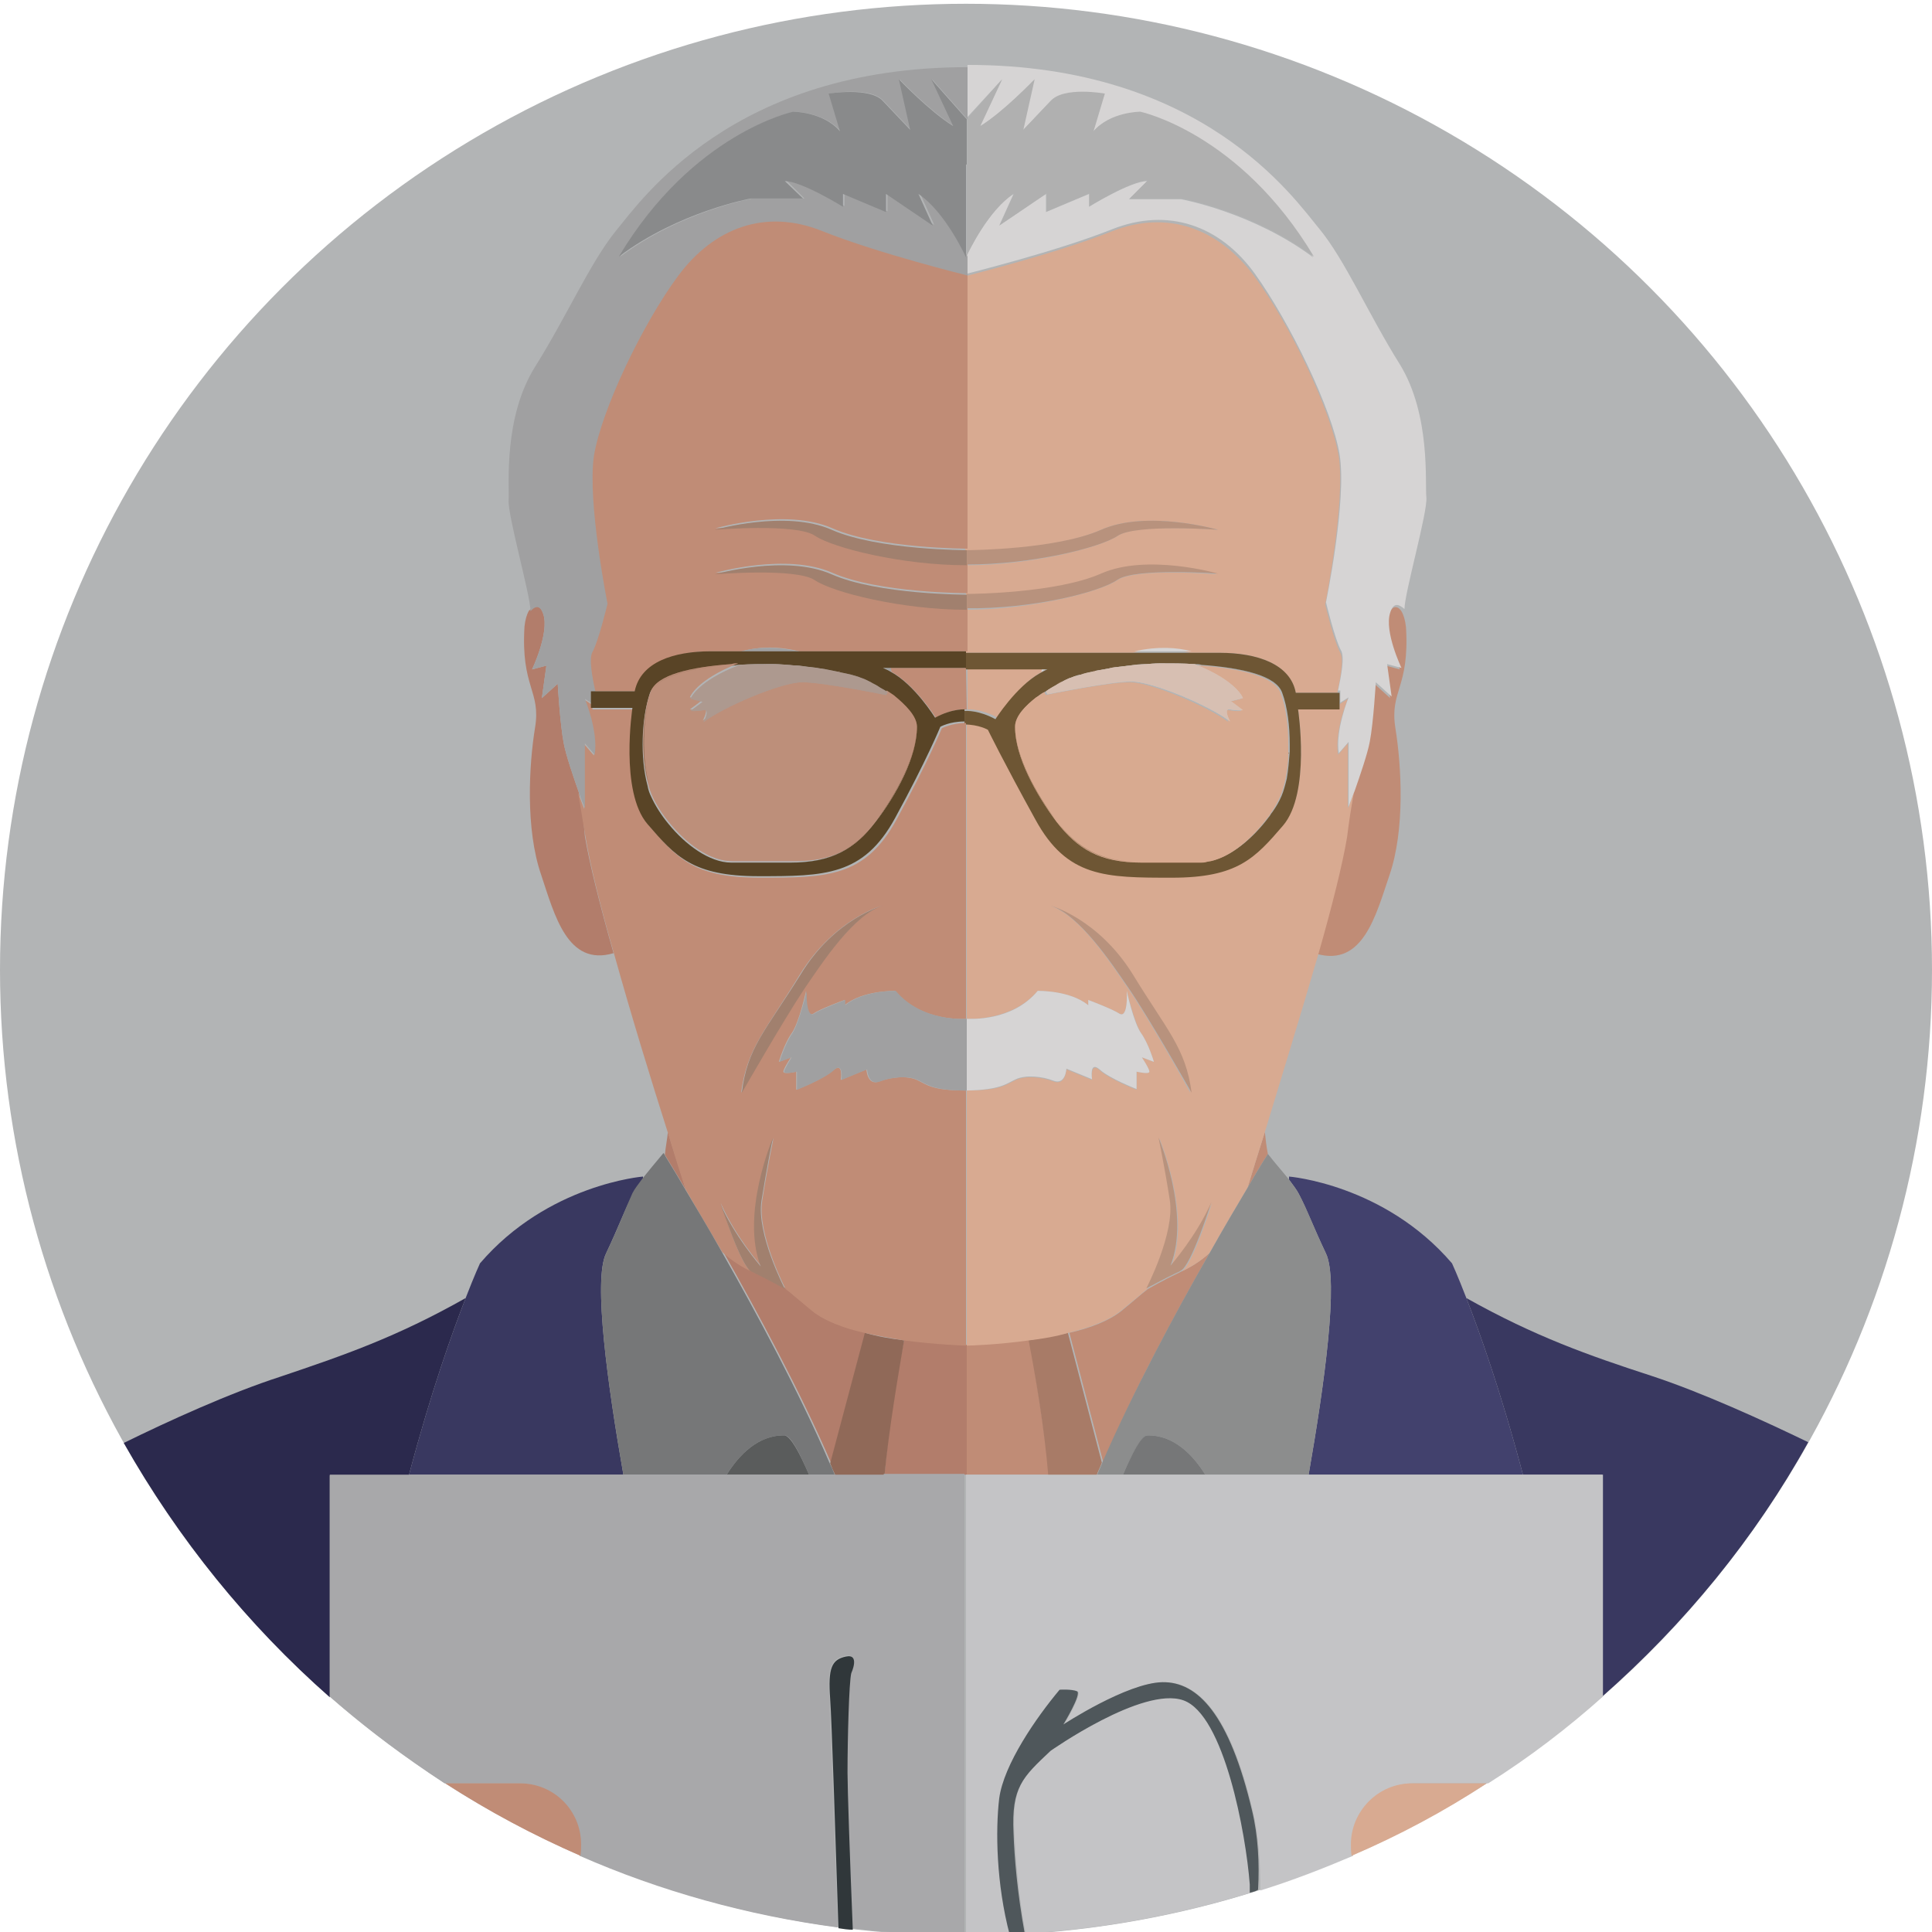 <svg id="Layer_1" xmlns="http://www.w3.org/2000/svg" width="256" height="256"><style>.st1{fill:#c08c76}.st3{fill:#d8aa91}.st4{fill:#b8927d}.st5{fill:#d6d4d4}.st7{fill:#6e5634}.st8{opacity:.5;fill:#d8aa91}.st9{fill:#b27d6b}.st11{fill:#a1806e}.st12{fill:#a0a0a1}.st14{fill:#594426}.st15{opacity:.5;fill:#ba937e}.st16{fill:#393860}.st19{fill:#767778}.st22{fill:#c4c4c6}</style><g id="XMLID_4_"><circle id="XMLID_113_" cx="128" cy="128.5" r="128" fill="#b2b4b5"/><g id="XMLID_3_"><path id="XMLID_108_" class="st1" d="M128.1 178.2v17.2H139c-.6-6.2-1.8-13.2-2.6-17.9-4.3.6-8 .7-8.3.7z"/><path id="XMLID_109_" class="st1" d="M168 152.9c-.2-1-.3-1.9-.4-2.9-.9 2.8-1.7 5.4-2.3 7.4 1.6-2.8 2.7-4.5 2.7-4.5z"/><path id="XMLID_111_" class="st1" d="M160.3 166c-1.3 1.2-2.7 2-3.8 2.5l-.6.3c-1.5.7-3.8 2-3.8 2-.8.6-1.9 1.6-3.5 2.9-1.6 1.3-4.2 2.3-6.9 2.9l4.5 17.2c3.8-9.2 9.5-19.7 14.1-27.8z"/><path id="XMLID_112_" d="M141.5 176.6c-1.7.4-3.5.7-5.2 1 .9 4.7 2.1 11.7 2.6 17.9h6.4c.2-.6.5-1.1.7-1.7l-4.5-17.2z" fill="#a87b67"/><path id="XMLID_114_" class="st1" d="M184 81.4c-.8 2.5 1.5 7.3 1.5 7.3l-1.9-.5.6 4.3-2.1-1.9s-.3 5.3-.8 7.9c-.3 1.6-1.3 4.5-2 6.5-.4 2.2-.7 4.2-1 5.9-.6 3.6-2 9.3-3.8 15.5 6.1 1.7 7.8-5.1 9.6-10.4 2.1-6.1 1.6-14.5.8-19.5s1.9-5.3 1.4-13.4c-.1-.9-.3-1.6-.6-2.1s-1.1-1.1-1.7.4z"/><path id="XMLID_115_" class="st3" d="M159.1 114.2c.3 0 .5 0 .8-.1-.3.1-.5.1-.8.1z"/><path id="XMLID_116_" class="st3" d="M128.1 94c.3 0 1.9-.1 4.1 1.1 0 0 2.7-4.4 5.9-6.1 0-.2 0-.3.1-.5h-10V94z"/><path id="XMLID_117_" class="st3" d="M168.4 107.6c.5-.7.9-1.5 1.2-2.1.3-.7.5-1.4.7-2.3-.2.8-.4 1.6-.7 2.3-.3.7-.7 1.4-1.2 2.1z"/><path id="XMLID_119_" class="st3" d="M145.9 70.2c6.1-2.7 15.5 0 15.5 0s-10.9-.9-13.3.8c-2.4 1.6-11.5 3.9-20.1 3.9v3.9c.7 0 12-.1 17.8-2.7 6.1-2.7 15.5 0 15.5 0s-10.9-.9-13.3.8c-2.4 1.6-11.5 3.9-20.1 3.9v5.7h22.2c3.3-.8 5.8-.5 7.6 0h3.9c4.9 0 9.3 1.4 10.1 5.3h5.5c.4-1.9.9-4.4.4-5.3-.8-1.4-2-6.4-2-6.4s2.7-13.5 1.8-19.6c-1-6.1-6.5-17.6-11.2-23.9s-11.5-8.9-19-5.9c-7.3 2.9-18.6 5.7-19.3 5.9v36.6c.9-.3 12.1-.3 18-3z"/><path id="XMLID_120_" class="st3" d="M138.5 91.5c-.4.2-.7.5-1.1.7.4-.2.8-.4 1.1-.7z"/><path id="XMLID_121_" class="st3" d="M156.5 168.5l-.6.3c.1-.1.4-.2.6-.3z"/><path id="XMLID_124_" class="st3" d="M179.4 105c-.4 1.2-.8 2.1-.8 2.1v-8.6l-1.3 1.5c-.5-3.1 1.3-7.4 1.3-7.4l-1.1.7v.6H172s1.7 11.1-2 15.4c-3.7 4.3-6 6.9-14.7 6.9s-13.9 0-18.1-7.7c-4.2-7.7-6-12.1-6-12.1s-1.2-.7-3.1-.7V135c.4 0 6 .3 9.4-3.7 0 0 4.3-.1 6.7 1.9v-.7s3.2 1.2 4.1 1.8 1.1-1.4 1-3c0 0 1 4.2 1.9 5.6 1 1.4 1.7 3.8 1.7 3.8l-1.6-.6s1 1.6 1 1.9c0 .4-1.7 0-1.7 0v2.4s-3.6-1.4-4.9-2.6c-1.3-1.2-1 1.3-1 1.3l-3.4-1.4s-.1 2.2-1.7 1.6c-1.6-.6-3.7-.8-5-.2-1.3.6-2 1.4-6.5 1.4v33.8c.4 0 4-.1 8.3-.7 1.7-.2 3.5-.5 5.2-1 2.8-.7 5.3-1.6 6.9-2.9 1.6-1.3 2.8-2.3 3.5-2.9 0 0 3.8-7.3 3.1-11.7-.7-4.4-1.5-8.3-1.5-8.3s4.3 10.1 1.6 17c0 0 3.5-4 5.4-8.4 0 0-2.7 8.6-4.1 9.1 1.1-.5 2.5-1.3 3.8-2.5 1.9-3.4 3.7-6.4 5-8.6.6-2 1.4-4.5 2.3-7.4 2.1-6.9 4.8-15.7 7.1-23.6 1.8-6.3 3.2-11.9 3.8-15.5.2-1.7.5-3.7.9-5.9zm-29.9 26c-2.4-3.5-6.5-9.8-10.4-11 0 0 6.4 1.7 10.9 9.1 4.6 7.4 7 9.7 7.7 15.7.1 0-5.4-9.7-8.2-13.8z"/><path id="XMLID_125_" class="st4" d="M155.8 168.7c.2-.1.5-.2.6-.3 1.4-.5 4.1-9.1 4.1-9.1-1.9 4.4-5.4 8.4-5.4 8.4 2.7-6.9-1.6-17-1.6-17s.8 3.8 1.5 8.3c.7 4.4-3.1 11.7-3.1 11.7.1 0 2.4-1.3 3.9-2z"/><path id="XMLID_127_" class="st5" d="M132.7 10.6l-2.9 6.2c3.1-1.9 7.2-6.2 7.2-6.2l-1.5 6.7 3.6-3.8c1.7-1.9 7.2-1 7.2-1l-1.5 5c2.2-2.6 6.2-2.6 6.2-2.6s13.2 2.8 23 19.2c-8-6-17.5-7.7-17.5-7.7h-6.9L152 24c-2.2 0-7.7 3.4-7.7 3.4v-1.7l-5.7 2.4v-2.4l-6.2 4.2 1.9-4.2c-3.4 2.2-5.9 7.6-6.3 8.3v2.3c.7-.2 12-3 19.3-5.9 7.5-3 14.4-.5 19 5.9s10.2 17.9 11.2 23.9c1 6.1-1.8 19.6-1.8 19.6s1.2 5 2 6.4c.5.9 0 3.4-.4 5.3h.3v1.6l1.1-.7s-1.8 4.4-1.3 7.4l1.3-1.5v8.6s.3-.9.8-2.1c.7-2 1.7-4.9 2-6.5.5-2.6.8-7.9.8-7.9l2.1 1.9-.6-4.3 1.9.5s-2.3-4.8-1.5-7.3c.5-1.6 1.3-1 1.9-.5 0-2.1 3.1-12.9 2.9-14.8-.2-1.9.6-10.9-3.5-17.6-4.2-6.7-7.3-13.9-10.7-18-3.4-4.1-15.5-21.7-46.6-21.7v6.9l4.5-4.9z"/><path id="XMLID_128_" class="st4" d="M148.1 71c2.4-1.6 13.3-.8 13.3-.8s-9.4-2.7-15.5 0c-5.9 2.6-17.1 2.7-17.8 2.7v1.9c8.6 0 17.6-2.2 20-3.8z"/><path id="XMLID_129_" class="st4" d="M148.1 76.8c2.4-1.6 13.3-.8 13.3-.8s-9.4-2.7-15.5 0c-5.9 2.6-17.1 2.7-17.8 2.7v1.9c8.6.1 17.6-2.1 20-3.8z"/><path id="XMLID_130_" class="st5" d="M134.6 143c1.3-.6 3.5-.4 5 .2 1.6.6 1.7-1.6 1.7-1.6l3.4 1.4s-.4-2.5 1-1.3c1.3 1.2 4.9 2.6 4.9 2.6V142s1.7.4 1.7 0-1-1.9-1-1.9l1.6.6s-.7-2.4-1.7-3.8-1.9-5.6-1.9-5.6c.1 1.6-.1 3.6-1 3s-4.1-1.8-4.1-1.8v.7c-2.4-2-6.7-1.9-6.7-1.9-3.4 4.1-9 3.7-9.4 3.7v9.5c4.5-.1 5.2-.9 6.5-1.5z"/><path id="XMLID_131_" class="st4" d="M150.1 129.1c-4.6-7.4-10.9-9.1-10.9-9.1 3.8 1.2 8 7.5 10.4 11 2.8 4.1 8.3 13.8 8.3 13.8-.8-6-3.3-8.3-7.8-15.7z"/><path id="XMLID_132_" d="M128.1 21.8v12.1c.3-.7 2.9-6.1 6.3-8.3l-1.9 4.2 6.2-4.2V28l5.7-2.4v1.7s5.5-3.4 7.7-3.4l-2.4 2.4h6.9s9.5 1.7 17.5 7.7c-9.8-16.4-23-19.2-23-19.2s-4 0-6.2 2.6l1.5-5s-5.5-1-7.2 1l-3.6 3.8 1.5-6.7s-4.1 4.3-7.2 6.2l2.9-6.2-4.6 5.2v6.1z" fill="#b0b0b0"/><path id="XMLID_133_" class="st5" d="M150.3 86.3h7.6c-1.9-.5-4.4-.7-7.6 0z"/><path id="XMLID_134_" class="st5" d="M139 88.5h-.9c0 .1-.1.3-.1.5.3-.2.7-.4 1-.5z"/><path id="XMLID_135_" class="st5" d="M145.1 88.9c.6-.1 1.1-.2 1.7-.3-.6.1-1.1.2-1.7.3z"/><path id="XMLID_136_" class="st5" d="M140.7 90.3c.3-.1.6-.3.8-.4-.2.1-.5.2-.8.4z"/><path id="XMLID_137_" class="st5" d="M147.9 88.4c.9-.1 1.7-.2 2.5-.3-.8.1-1.7.2-2.5.3z"/><path id="XMLID_138_" class="st5" d="M143.1 89.3c.5-.1 1.1-.3 1.6-.4-.5.2-1 .3-1.6.4z"/><path id="XMLID_140_" class="st5" d="M150.4 88.1c.5-.1 1-.1 1.5-.1-.5 0-1 .1-1.5.1z"/><path id="XMLID_141_" class="st5" d="M139.8 90.8c-.4.2-.9.5-1.3.8.5-.3.9-.6 1.3-.8z"/><path id="XMLID_144_" class="st7" d="M137.2 108.6c4.2 7.7 9.3 7.7 18.1 7.7 8.7 0 11-2.6 14.7-6.9 3.7-4.3 2-15.4 2-15.4h5.5v-2.2h-5.8c-.7-3.8-5.1-5.3-10.1-5.3h-33.7v2.2h10.9c-.3.1-.6.3-1 .5-3.2 1.8-5.9 6.1-5.9 6.1-2.2-1.2-3.8-1.1-4.1-1.1V96c1.9 0 3.1.7 3.1.7s2.1 4.3 6.3 11.9zm.3-16.3c.3-.3.7-.5 1.1-.7.4-.3.9-.5 1.3-.8.3-.2.6-.3.9-.5.3-.1.6-.3.8-.4.3-.1.6-.2.8-.3.3-.1.5-.2.8-.2.5-.1 1.1-.3 1.6-.4.1 0 .2 0 .3-.1.6-.1 1.1-.2 1.7-.3.4-.1.7-.1 1.1-.2.9-.1 1.7-.2 2.5-.3.5-.1 1-.1 1.5-.1 1.1-.1 1.8-.1 1.8-.1 1.6 0 3.1 0 4.6.1.3 0 .6 0 .9.1 5.4.4 9.9 1.4 10.7 3.7.7 1.9 1 4.4 1 6.9v.9c-.1 1.2-.2 2.5-.4 3.6-.2.8-.4 1.6-.7 2.3-.3.7-.7 1.4-1.2 2.1-.2.2-.3.5-.5.7-2 2.7-5.1 5.4-8 5.8-.3 0-.5.1-.8.1h-7.8c-5.5 0-8.5-1.8-11.3-5.4-2.8-3.6-5.5-8.6-5.5-12.6-.2-1.3 1.2-2.7 2.8-3.9z"/><path id="XMLID_146_" class="st3" d="M134.5 96.3c0 4 2.8 9 5.5 12.6 2.8 3.6 5.7 5.4 11.3 5.4h7.8c.3 0 .5 0 .8-.1 3-.4 6-3.1 8-5.8.2-.2.4-.5.5-.7.5-.7.9-1.5 1.2-2.1.3-.7.5-1.4.7-2.3.2-1.1.4-2.3.4-3.6v-.9c0-2.5-.3-5-1-6.9-.8-2.3-5.4-3.3-10.7-3.7-.3 0-.6 0-.9-.1 5.6 2.2 6.4 4.5 6.4 4.5l-1.6.4 1.6 1.2s-.7.1-1.7-.1 0 1.6 0 1.6c-2.6-2-10.3-5.3-13.1-5.3-2.8 0-11.1 1.7-11.1 1.7-.1-.1-.2-.3-.2-.4-.4.2-.7.5-1.1.7-1.4 1.1-2.8 2.5-2.8 3.9z"/><path id="XMLID_145_" class="st8" d="M134.5 96.3c0 4 2.8 9 5.5 12.6 2.8 3.6 5.7 5.4 11.3 5.4h7.8c.3 0 .5 0 .8-.1 3-.4 6-3.1 8-5.8.2-.2.4-.5.5-.7.5-.7.9-1.5 1.2-2.1.3-.7.5-1.4.7-2.3.2-1.1.4-2.3.4-3.6v-.9c0-2.5-.3-5-1-6.9-.8-2.3-5.4-3.3-10.7-3.7-.3 0-.6 0-.9-.1 5.6 2.2 6.4 4.5 6.4 4.5l-1.6.4 1.6 1.2s-.7.1-1.7-.1 0 1.6 0 1.6c-2.6-2-10.3-5.3-13.1-5.3-2.8 0-11.1 1.7-11.1 1.7-.1-.1-.2-.3-.2-.4-.4.2-.7.5-1.1.7-1.4 1.1-2.8 2.5-2.8 3.9z"/><path id="XMLID_148_" class="st5" d="M138.8 92s8.4-1.7 11.1-1.7c2.8 0 10.4 3.2 13.1 5.3 0 0-1-1.8 0-1.6 1 .2 1.7.1 1.7.1l-1.6-1.2 1.6-.4s-.8-2.3-6.4-4.5c-1.5-.1-3.1-.1-4.6-.1 0 0-.7 0-1.8.1-.4 0-.9.1-1.5.1-.8.1-1.6.2-2.5.3-.3 0-.7.1-1.1.2-.6.1-1.1.2-1.7.3-.1 0-.2 0-.3.1-.6.1-1.1.2-1.6.4-.3.1-.6.2-.8.2-.2.1-.5.2-.8.3-.2.1-.5.2-.8.4-.3.1-.6.3-.9.5-.4.2-.9.5-1.3.8 0 .1.1.2.2.4z"/><path id="XMLID_147_" class="st8" d="M138.8 92s8.4-1.7 11.1-1.7c2.8 0 10.4 3.2 13.1 5.3 0 0-1-1.8 0-1.6 1 .2 1.7.1 1.7.1l-1.6-1.2 1.6-.4s-.8-2.3-6.4-4.5c-1.5-.1-3.1-.1-4.6-.1 0 0-.7 0-1.8.1-.4 0-.9.1-1.5.1-.8.1-1.6.2-2.5.3-.3 0-.7.1-1.1.2-.6.1-1.1.2-1.7.3-.1 0-.2 0-.3.1-.6.1-1.1.2-1.6.4-.3.1-.6.2-.8.2-.2.1-.5.2-.8.3-.2.1-.5.2-.8.4-.3.1-.6.3-.9.5-.4.2-.9.5-1.3.8 0 .1.1.2.2.4z"/><path id="XMLID_152_" class="st7" d="M169.8 91.8c.7 1.9 1 4.4 1 6.9 0-2.5-.3-5-1-6.9-.8-2.3-5.4-3.3-10.7-3.7 5.4.4 9.9 1.4 10.7 3.7z"/><path id="XMLID_151_" class="st8" d="M169.8 91.8c.7 1.9 1 4.4 1 6.9 0-2.5-.3-5-1-6.9-.8-2.3-5.4-3.3-10.7-3.7 5.4.4 9.9 1.4 10.7 3.7z"/><path id="XMLID_154_" class="st7" d="M151.3 114.2c-5.5 0-8.5-1.8-11.3-5.4-2.8-3.6-5.5-8.6-5.5-12.6 0-1.4 1.3-2.8 2.9-4-1.6 1.2-2.9 2.6-2.9 4 0 4 2.8 9 5.5 12.6 2.8 3.7 5.8 5.4 11.3 5.4z"/><path id="XMLID_153_" class="st8" d="M151.3 114.2c-5.5 0-8.5-1.8-11.3-5.4-2.8-3.6-5.5-8.6-5.5-12.6 0-1.4 1.3-2.8 2.9-4-1.6 1.2-2.9 2.6-2.9 4 0 4 2.8 9 5.5 12.6 2.8 3.7 5.8 5.4 11.3 5.4z"/><path id="XMLID_156_" class="st7" d="M159.9 114.2c3-.4 6-3.1 8-5.8-2 2.7-5 5.4-8 5.8z"/><path id="XMLID_155_" class="st8" d="M159.9 114.2c3-.4 6-3.1 8-5.8-2 2.7-5 5.4-8 5.8z"/><path id="XMLID_158_" class="st7" d="M170.8 99.7c-.1 1.2-.2 2.5-.4 3.6.2-1.2.3-2.4.4-3.6z"/><path id="XMLID_157_" class="st8" d="M170.8 99.7c-.1 1.2-.2 2.5-.4 3.6.2-1.2.3-2.4.4-3.6z"/><path id="XMLID_160_" class="st7" d="M139.8 90.8c.3-.2.6-.3.9-.5-.3.1-.6.3-.9.5z"/><path id="XMLID_159_" class="st8" d="M139.8 90.8c.3-.2.6-.3.9-.5-.3.1-.6.3-.9.5z"/><path id="XMLID_162_" class="st7" d="M146.8 88.6c.4-.1.7-.1 1.1-.2-.4.1-.7.1-1.1.2z"/><path id="XMLID_161_" class="st8" d="M146.8 88.6c.4-.1.7-.1 1.1-.2-.4.1-.7.1-1.1.2z"/><path id="XMLID_164_" class="st7" d="M144.8 89c.1 0 .2 0 .3-.1-.1 0-.2 0-.3.1z"/><path id="XMLID_163_" class="st8" d="M144.8 89c.1 0 .2 0 .3-.1-.1 0-.2 0-.3.1z"/><path id="XMLID_165_" class="st9" d="M88.5 150c-.1 1-.3 2-.4 3 .2.4 1.3 2.1 2.8 4.7-.6-2.1-1.5-4.7-2.4-7.7z"/><path id="XMLID_166_" class="st9" d="M107.6 173.6c-1.6-1.3-2.8-2.3-3.5-2.9 0 0-2.3-1.3-3.8-2l-.6-.3c-1.2-.5-2.6-1.3-3.9-2.6 4.6 8.1 10.3 18.7 14.3 28l4.6-17.3c-2.9-.6-5.5-1.5-7.1-2.9z"/><path id="XMLID_167_" class="st9" d="M128.1 195.4v-17.2s-3.8-.1-8.3-.7c-.9 4.7-2.1 11.7-2.6 17.9h10.9l-.1 61.1.1-61.1z"/><path id="XMLID_168_" d="M110 193.9c.2.5.4 1 .7 1.6h6.5c.6-6.2 1.8-13.2 2.6-17.9-1.7-.2-3.5-.5-5.2-1l-4.6 17.3z" fill="#906958"/><path id="XMLID_169_" class="st9" d="M76.7 105c-.7-2-1.7-4.9-2-6.5-.5-2.6-.8-7.9-.8-7.9l-2.1 1.9.6-4.3-1.9.5s2.3-4.8 1.5-7.3c-.5-1.6-1.3-1-1.9-.5-.3.5-.5 1.2-.6 2.1-.5 8.1 2.2 8.5 1.4 13.4s-1.3 13.4.8 19.5c1.8 5.4 3.5 12.2 9.6 10.4-1.8-6.3-3.2-11.9-3.8-15.5-.1-1.6-.4-3.6-.8-5.8z"/><path id="XMLID_170_" class="st1" d="M97.8 88c-.3 0-.6 0-.9.1.4 0 .7-.1.9-.1z"/><path id="XMLID_171_" class="st1" d="M118.4 92.1l-.9-.6.9.6z"/><path id="XMLID_172_" class="st1" d="M84.3 91.6c.7-3.8 5.1-5.3 10.1-5.3h3.9c1.8-.5 4.3-.8 7.6 0h22.3v-5.7c-8.6 0-17.7-2.2-20.1-3.9-2.4-1.6-13.3-.8-13.3-.8s9.4-2.7 15.5 0 17.9 2.7 17.9 2.7v-3.9c-8.6 0-17.7-2.2-20.1-3.9-2.4-1.6-13.3-.8-13.3-.8s9.4-2.7 15.5 0 17.9 2.7 17.9 2.7V36.3s-11.8-2.9-19.3-5.9c-7.5-3-14.4-.5-19 5.9s-10.4 17.9-11.3 24c-1 6.1 1.8 19.6 1.8 19.6s-1.2 5-2 6.4c-.5.9 0 3.4.4 5.3h5.5z"/><path id="XMLID_173_" class="st1" d="M128 88.5h-10c0 .1.1.3.1.5 3.2 1.8 5.9 6.1 5.9 6.1 2.3-1.3 4-1.1 4.1-1.1l-.1-5.5z"/><path id="XMLID_176_" class="st1" d="M95.7 165.9c1.4 1.3 2.8 2.1 3.9 2.6-1.4-.5-4.1-9.1-4.1-9.1 1.9 4.4 5.4 8.4 5.4 8.4-2.7-6.9 1.6-17 1.6-17s-.8 3.8-1.5 8.3c-.7 4.4 3.1 11.7 3.1 11.7.8.6 1.9 1.6 3.5 2.9 1.6 1.3 4.2 2.3 6.9 2.9 1.7.4 3.5.7 5.2 1 4.5.6 8.3.7 8.3.7v-33.8c-4.6 0-5.2-.8-6.5-1.4-1.3-.6-3.5-.4-5 .2-1.6.6-1.7-1.6-1.7-1.6l-3.4 1.4s.4-2.5-1-1.3c-1.3 1.2-4.9 2.6-4.9 2.6V142s-1.7.4-1.7 0 1-1.9 1-1.9l-1.6.6s.7-2.4 1.7-3.8 1.9-5.6 1.9-5.6c-.1 1.6.1 3.6 1 3 .8-.6 4.1-1.8 4.1-1.8v.7c2.4-2 6.7-1.9 6.7-1.9 3.5 4.2 9.4 3.7 9.4 3.7V95.8c-1.9 0-3.2.7-3.2.7s-1.8 4.4-6 12.1c-4.2 7.7-9.3 7.7-18.1 7.7s-11-2.6-14.7-6.9c-3.7-4.3-2-15.4-2-15.4h-5.5v-.6l-1.1-.7s1.8 4.4 1.3 7.4l-1.3-1.5v8.6s-.3-.9-.8-2.1c.4 2.2.7 4.2 1 5.9.6 3.6 2 9.3 3.8 15.5 2.2 7.9 4.9 16.7 7.1 23.6.9 3 1.7 5.6 2.4 7.6 1.3 2.2 2.9 5 4.8 8.2zm10.3-36.8c4.6-7.4 10.9-9.1 10.9-9.1-3.8 1.2-8 7.5-10.4 11-2.8 4.1-8.3 13.8-8.3 13.8.8-6 3.3-8.3 7.8-15.7z"/><path id="XMLID_177_" class="st1" d="M100.2 168.7c-.2-.1-.5-.2-.6-.3.2.2.4.3.6.3z"/><path id="XMLID_178_" class="st11" d="M99.6 168.5l.6.3c1.5.7 3.8 2 3.8 2s-3.8-7.3-3.1-11.7c.7-4.4 1.5-8.3 1.5-8.3s-4.3 10.1-1.6 17c0 0-3.5-4-5.4-8.4.1 0 2.8 8.6 4.2 9.1z"/><path id="XMLID_179_" class="st12" d="M72 81.4c.8 2.5-1.5 7.3-1.5 7.3l1.9-.5-.6 4.3 2.1-1.9s.3 5.3.8 7.9c.3 1.6 1.3 4.5 2 6.5.4 1.2.8 2.1.8 2.1v-8.6l1.3 1.5c.5-3.1-1.3-7.4-1.3-7.4l1.1.7v-1.6h.3c-.4-1.9-.9-4.4-.4-5.3.8-1.4 2-6.4 2-6.4s-2.7-13.5-1.8-19.6c1-6.1 6.5-17.6 11.2-23.9s11.5-8.9 19-5.9 19.3 5.9 19.3 5.9V34s-2.7-6-6.3-8.4l1.9 4.2-6.2-4.2V28l-5.7-2.4v1.7s-5.5-3.4-7.7-3.4l2.4 2.4h-6.9S90.2 28 82.2 34c9.8-16.4 23-19.2 23-19.2s4 0 6.2 2.6l-1.5-5s5.5-1 7.2 1l3.6 3.8-1.5-6.7s4.1 4.3 7.2 6.2l-2.9-6.2 4.7 5.3V8.9C97.1 8.9 85 26.5 81.6 30.6c-3.4 4.2-6.5 11.3-10.7 18-4.2 6.7-3.4 15.6-3.5 17.6-.2 1.9 2.9 12.7 2.9 14.8.4-.5 1.2-1.1 1.7.4z"/><path id="XMLID_180_" class="st11" d="M128.1 72.9s-11.8 0-17.9-2.7c-6.1-2.7-15.5 0-15.5 0s10.9-.9 13.3.8c2.4 1.6 11.5 3.9 20.1 3.9v-2z"/><path id="XMLID_181_" class="st11" d="M128.1 78.8s-11.8 0-17.9-2.7c-6.1-2.7-15.5 0-15.5 0s10.9-.9 13.3.8c2.4 1.6 11.5 3.9 20.1 3.9v-2z"/><path id="XMLID_182_" class="st12" d="M128.1 135s-5.9.5-9.4-3.7c0 0-4.3-.1-6.7 1.9v-.7s-3.2 1.2-4.1 1.8c-.8.6-1.1-1.4-1-3 0 0-1 4.2-1.9 5.6-1 1.4-1.7 3.8-1.7 3.8l1.6-.6s-1 1.6-1 1.9c0 .4 1.7 0 1.7 0v2.4s3.6-1.4 4.9-2.6c1.3-1.2 1 1.3 1 1.3l3.4-1.4s.1 2.2 1.7 1.6c1.6-.6 3.7-.8 5-.2 1.3.6 2 1.4 6.5 1.4V135z"/><path id="XMLID_183_" class="st11" d="M98.3 144.8s5.5-9.6 8.3-13.8c2.4-3.5 6.5-9.8 10.4-11 0 0-6.4 1.7-10.9 9.1-4.6 7.4-7.1 9.7-7.8 15.7z"/><path id="XMLID_184_" d="M128.1 21.8v-6l-4.7-5.3 2.9 6.2c-3.1-1.9-7.2-6.2-7.2-6.2l1.5 6.7-3.6-3.8c-1.7-1.9-7.2-1-7.2-1l1.5 5c-2.2-2.6-6.2-2.6-6.2-2.6S91.8 17.6 82 34c8-6 17.5-7.7 17.5-7.7h6.9L104 24c2.2 0 7.7 3.4 7.7 3.4v-1.7l5.7 2.4v-2.4l6.2 4.2-1.9-4.2c3.6 2.4 6.3 8.4 6.3 8.4V21.8z" fill="#898a8b"/><path id="XMLID_185_" class="st12" d="M117.5 91.5c-.4-.3-.9-.5-1.3-.8.5.3.9.6 1.3.8z"/><path id="XMLID_186_" class="st12" d="M102.5 87.9c-1.6 0-3.1 0-4.6.1 1.5-.1 3-.1 4.6-.1z"/><path id="XMLID_187_" class="st12" d="M117.1 88.5c.3.1.6.3 1 .5 0-.2 0-.3-.1-.5h-.9z"/><path id="XMLID_188_" class="st12" d="M114.8 90l.6.3c-.3-.1-.4-.2-.6-.3z"/><path id="XMLID_189_" class="st12" d="M98.2 86.3h7.6c-3.3-.7-5.8-.5-7.6 0z"/><path id="XMLID_190_" class="st12" d="M105.8 88.2c.7.1 1.6.2 2.4.3-.8-.2-1.7-.3-2.4-.3z"/><path id="XMLID_191_" class="st12" d="M104.3 88c.4 0 .8.1 1.3.1-.4 0-.9 0-1.3-.1z"/><path id="XMLID_192_" class="st12" d="M109.4 88.6l1.5.3c-.4-.1-.9-.2-1.5-.3z"/><path id="XMLID_193_" class="st12" d="M111.3 89c.5.1.9.2 1.4.3-.4-.1-.9-.2-1.4-.3z"/><path id="XMLID_196_" class="st14" d="M128.1 94c-.1 0-1.8-.2-4.2 1.1 0 0-2.7-4.4-5.9-6.1-.3-.2-.6-.3-1-.5h11v-2.2H94.2c-4.9 0-9.3 1.4-10.1 5.3h-5.8v2.2h5.5s-1.7 11.1 2 15.4c3.7 4.3 6 6.9 14.7 6.9s13.9 0 18.1-7.7c4.2-7.7 6-12.1 6-12.1s1.2-.7 3.2-.7V94zM116 108.9c-2.8 3.6-5.7 5.4-11.3 5.4h-7.8c-2.9 0-6.1-2.4-8.3-5.1-1-1.2-1.8-2.5-2.3-3.6-.2-.4-.4-.9-.5-1.5-1-3.7-.8-8.9.3-12.2.8-2.3 5.4-3.3 10.7-3.7.3 0 .6 0 .9-.1 1.5-.1 3.1-.1 4.6-.1 0 0 .7 0 1.8.1.4 0 .8.1 1.3.1h.2c.7.1 1.6.2 2.4.3.4.1.8.1 1.2.2l1.5.3c.1 0 .3.1.4.1.5.1.9.2 1.4.3.4.1.7.2 1 .3.2.1.6.2 1 .4l.6.3c.3.1.6.3.9.5.4.2.9.5 1.3.8l.9.6c1.7 1.2 3.1 2.7 3.1 4.2.2 3.8-2.5 8.8-5.3 12.4z"/><path id="XMLID_198_" class="st1" d="M116 108.9c2.8-3.6 5.5-8.6 5.5-12.6 0-1.4-1.5-2.9-3.1-4.2l-.9-.6c-.1.1-.1.3-.2.4 0 0-8.4-1.7-11.1-1.7-2.8 0-10.4 3.2-13.1 5.3 0 0 1-1.8 0-1.6s-1.7.1-1.7.1l1.6-1.2-1.6-.4s.8-2.3 6.4-4.5c-.3 0-.6 0-.9.1-5.4.4-9.9 1.4-10.7 3.7-1.2 3.3-1.3 8.6-.3 12.2.1.5.3 1 .5 1.5.5 1.1 1.3 2.4 2.3 3.6 2.2 2.7 5.3 5.1 8.3 5.1h7.8c5.5.1 8.5-1.6 11.2-5.2z"/><path id="XMLID_197_" class="st15" d="M116 108.9c2.8-3.6 5.5-8.6 5.5-12.6 0-1.4-1.5-2.9-3.1-4.2l-.9-.6c-.1.1-.1.3-.2.4 0 0-8.4-1.7-11.1-1.7-2.8 0-10.4 3.2-13.1 5.3 0 0 1-1.8 0-1.6s-1.7.1-1.7.1l1.6-1.2-1.6-.4s.8-2.3 6.4-4.5c-.3 0-.6 0-.9.1-5.4.4-9.9 1.4-10.7 3.7-1.2 3.3-1.3 8.6-.3 12.2.1.5.3 1 .5 1.5.5 1.1 1.3 2.4 2.3 3.6 2.2 2.7 5.3 5.1 8.3 5.1h7.8c5.5.1 8.5-1.6 11.2-5.2z"/><path id="XMLID_200_" class="st12" d="M91.5 92.6l1.6.4-1.6 1.2s.7.1 1.7-.1 0 1.6 0 1.6c2.6-2 10.3-5.3 13.1-5.3 2.8 0 11.1 1.7 11.1 1.7.1-.1.2-.3.2-.4-.4-.3-.9-.5-1.3-.8-.3-.2-.6-.3-.9-.5l-.6-.3c-.4-.2-.8-.3-1-.4-.3-.1-.7-.2-1-.3-.4-.1-.9-.2-1.4-.3-.1 0-.2-.1-.4-.1l-1.5-.3c-.4-.1-.8-.1-1.2-.2-.9-.1-1.7-.2-2.4-.3h-.2c-.5 0-.9-.1-1.3-.1-1.1-.1-1.8-.1-1.8-.1-1.6 0-3.1 0-4.6.1-5.7 2.2-6.5 4.5-6.5 4.5z"/><path id="XMLID_199_" class="st15" d="M91.5 92.6l1.6.4-1.6 1.2s.7.1 1.7-.1 0 1.6 0 1.6c2.6-2 10.3-5.3 13.1-5.3 2.8 0 11.1 1.7 11.1 1.7.1-.1.2-.3.2-.4-.4-.3-.9-.5-1.3-.8-.3-.2-.6-.3-.9-.5l-.6-.3c-.4-.2-.8-.3-1-.4-.3-.1-.7-.2-1-.3-.4-.1-.9-.2-1.4-.3-.1 0-.2-.1-.4-.1l-1.5-.3c-.4-.1-.8-.1-1.2-.2-.9-.1-1.7-.2-2.4-.3h-.2c-.5 0-.9-.1-1.3-.1-1.1-.1-1.8-.1-1.8-.1-1.6 0-3.1 0-4.6.1-5.7 2.2-6.5 4.5-6.5 4.5z"/><path id="XMLID_202_" class="st14" d="M86.3 91.8c.8-2.3 5.4-3.3 10.7-3.7-5.4.4-9.9 1.4-10.7 3.7-1.2 3.3-1.3 8.6-.3 12.2-1.1-3.6-.9-8.9.3-12.2z"/><path id="XMLID_201_" class="st15" d="M86.3 91.8c.8-2.3 5.4-3.3 10.7-3.7-5.4.4-9.9 1.4-10.7 3.7-1.2 3.3-1.3 8.6-.3 12.2-1.1-3.6-.9-8.9.3-12.2z"/><path id="XMLID_204_" class="st14" d="M118.4 92.1c1.7 1.2 3.1 2.7 3.1 4.2 0 4-2.8 9-5.5 12.6-2.8 3.6-5.7 5.4-11.3 5.4 5.5 0 8.5-1.8 11.3-5.4 2.8-3.6 5.5-8.6 5.5-12.6 0-1.5-1.4-3-3.1-4.2z"/><path id="XMLID_203_" class="st15" d="M118.4 92.1c1.7 1.2 3.1 2.7 3.1 4.2 0 4-2.8 9-5.5 12.6-2.8 3.6-5.7 5.4-11.3 5.4 5.5 0 8.5-1.8 11.3-5.4 2.8-3.6 5.5-8.6 5.5-12.6 0-1.5-1.4-3-3.1-4.2z"/><path id="XMLID_206_" class="st14" d="M88.7 109.1c2.2 2.7 5.3 5.1 8.3 5.1-3 0-6.1-2.4-8.3-5.1z"/><path id="XMLID_205_" class="st15" d="M88.7 109.1c2.2 2.7 5.3 5.1 8.3 5.1-3 0-6.1-2.4-8.3-5.1z"/><path id="XMLID_208_" class="st14" d="M108.2 88.4c.4.1.8.1 1.2.2-.4-.1-.8-.1-1.2-.2z"/><path id="XMLID_207_" class="st15" d="M108.2 88.4c.4.1.8.1 1.2.2-.4-.1-.8-.1-1.2-.2z"/><path id="XMLID_210_" class="st14" d="M115.3 90.3c.3.1.6.3.9.5-.3-.2-.6-.4-.9-.5z"/><path id="XMLID_209_" class="st15" d="M115.3 90.3c.3.1.6.3.9.5-.3-.2-.6-.4-.9-.5z"/><path id="XMLID_212_" class="st14" d="M111 88.9c.1 0 .3.1.4.1-.2-.1-.3-.1-.4-.1z"/><path id="XMLID_211_" class="st15" d="M111 88.9c.1 0 .3.1.4.1-.2-.1-.3-.1-.4-.1z"/><path id="XMLID_214_" class="st14" d="M114.8 90c-.4-.2-.8-.3-1-.4-.3-.1-.7-.2-1-.3.4.1.7.2 1 .3.2.1.6.2 1 .4z"/><path id="XMLID_213_" class="st15" d="M114.8 90c-.4-.2-.8-.3-1-.4-.3-.1-.7-.2-1-.3.4.1.7.2 1 .3.2.1.6.2 1 .4z"/><path id="XMLID_216_" class="st14" d="M105.6 88.1h.2-.2z"/><path id="XMLID_215_" class="st15" d="M105.6 88.1h.2-.2z"/><path id="XMLID_218_" class="st14" d="M102.5 87.9s.7 0 1.8.1c-1.1-.1-1.8-.1-1.8-.1z"/><path id="XMLID_217_" class="st15" d="M102.5 87.9s.7 0 1.8.1c-1.1-.1-1.8-.1-1.8-.1z"/><path id="XMLID_219_" class="st16" d="M194.3 172c1.7 4.4 4.5 12.1 7.5 23.4h10.5v29.4c10.9-9.6 20.2-20.9 27.3-33.7-6-2.9-14.1-6.6-20.8-8.8-8.3-2.7-15.4-5.2-24.5-10.3z"/><path id="XMLID_220_" d="M175.7 166.1c1.7 3.6-.2 17.3-2.3 29.3h28.4c-3-11.3-5.8-19-7.5-23.4-1.2-3.1-1.9-4.6-1.9-4.6-9-10.5-21.6-11.5-21.6-11.5v.4c.5.7 1 1.3 1.3 1.9 1.1 2.1 1.8 4.1 3.6 7.9z" fill="#42416d"/><path id="XMLID_221_" d="M165.3 157.4c-1.3 2.2-3.1 5.2-5 8.6-4.6 8-10.2 18.5-14.2 27.7-.2.6-.5 1.1-.7 1.7h3.4c1.3-3 2.5-5.1 3.2-5.2 3.5-.1 6.1 2.6 7.7 5.2h13.7c2.1-12 4-25.8 2.3-29.3-1.8-3.8-2.5-5.9-3.6-7.9-.3-.6-.8-1.2-1.3-1.9-.8-1-1.7-2-2.8-3.4 0 0-1.1 1.7-2.7 4.5z" fill="#8c8d8d"/><path id="XMLID_222_" class="st19" d="M152 190.2c-.8.1-1.9 2.2-3.2 5.2h10.9c-1.6-2.6-4.2-5.3-7.7-5.2z"/><path id="XMLID_223_" d="M54.2 195.4c3-11.3 5.8-19 7.5-23.4-9.2 5.2-16.2 7.6-24.5 10.4-6.8 2.2-14.9 5.9-20.8 8.8 7.2 12.7 16.4 24.1 27.3 33.7v-29.4h10.5z" fill="#2b294d"/><path id="XMLID_224_" class="st16" d="M82.6 195.4c-2.1-12-4-25.8-2.3-29.3 1.8-3.8 2.5-5.9 3.6-7.9.3-.6.8-1.2 1.3-1.9v-.4s-12.6 1-21.6 11.5c0 0-.7 1.5-1.9 4.6-1.7 4.4-4.5 12.1-7.5 23.4h28.4z"/><path id="XMLID_225_" class="st19" d="M80.3 166.1c-1.7 3.6.2 17.3 2.3 29.3h13.7c1.6-2.6 4.2-5.3 7.7-5.2.8.1 1.9 2.2 3.2 5.2h3.4c-.2-.5-.4-1-.7-1.6-4-9.3-9.7-19.9-14.3-28-1.8-3.2-3.5-6-4.8-8.2-1.5-2.6-2.6-4.3-2.8-4.7 0-.1-.1-.1-.1-.1-1.1 1.3-2 2.4-2.8 3.4-.5.7-1 1.3-1.3 1.9-1 2.2-1.7 4.2-3.5 8z"/><path id="XMLID_226_" d="M104 190.2c-3.5-.1-6.1 2.6-7.7 5.2h10.9c-1.3-3-2.4-5-3.2-5.2z" fill="#5a5c5c"/><path id="XMLID_227_" class="st22" d="M201.8 195.4H128v61.1c2 0 4-.1 5.9-.1-1.8-6.8-1.9-13.8-1.4-18.1.6-4.4 4.8-10.7 8-14.4 0 0 1.6-.1 2.3.2s-1.8 4.4-1.8 4.4 8.4-5.5 13.1-5.6c4.7-.1 8.9 4.3 11.9 17 .8 3.3 1 6.9 1 10.6 4.2-1.3 8.3-2.9 12.3-4.6-.1-.5-.1-1-.1-1.5 0-4.5 3.7-8.1 8.1-8.1h9.9c5.4-3.4 10.5-7.3 15.2-11.5v-29.4h-10.6z"/><path id="XMLID_228_" class="st22" d="M156.9 225.2c-5.4-1.9-17.6 6.7-17.6 6.7-3.7 3.4-5.2 4.7-4.9 10.9.2 3.1.5 8.1 1.5 13.4 10.3-.6 20.3-2.5 29.8-5.4v-1.1c-.5-6.8-3.5-22.5-8.8-24.5z"/><path id="XMLID_229_" class="st3" d="M187.1 236.3c-4.5 0-8.1 3.7-8.1 8.1 0 .5 0 1 .1 1.5 6.3-2.7 12.3-5.9 17.9-9.6h-9.9z"/><path id="XMLID_230_" d="M117.1 195.4H43.7v29.4c4.8 4.2 9.9 8 15.2 11.5h9.9c4.5 0 8.1 3.7 8.1 8.1 0 .5 0 1-.1 1.5 10.7 4.7 22.2 7.9 34.2 9.5-.4-12.2-1-27.9-1.1-30.4-.3-4 .2-5.2 2.1-5.6s.7 2.2.7 2.2c-.4 1.1-.5 8.8-.5 13.1 0 2 .3 11.2.7 20.8 4.9.6 9.9.9 14.9.9v-61.1h-10.7z" fill="#a8a8aa"/><path id="XMLID_231_" class="st1" d="M68.9 236.3H59c5.7 3.7 11.7 6.9 17.9 9.6.1-.5.1-1 .1-1.5 0-4.5-3.6-8.1-8.1-8.1z"/><path id="XMLID_232_" d="M112.8 221.7s1.2-2.6-.7-2.2-2.4 1.5-2.1 5.6c.2 2.5.7 18.2 1.1 30.4.6.1 1.3.2 1.9.2-.4-9.7-.7-18.8-.7-20.8 0-4.4.2-12.1.5-13.2z" fill="#30373a"/><path id="XMLID_233_" d="M165.9 239.9c-3-12.7-7.2-17.1-11.9-17-4.7.1-13.1 5.6-13.1 5.6s2.5-4.1 1.8-4.4-2.3-.2-2.3-.2c-3.1 3.7-7.4 9.9-8 14.4-.5 4.2-.4 11.3 1.4 18.1.7 0 1.3-.1 2-.1-1-5.4-1.4-10.3-1.5-13.4-.3-6.1 1.2-7.4 4.9-10.9 0 0 12.2-8.6 17.6-6.7s8.3 17.7 8.8 24.4v1.1c.4-.1.8-.2 1.1-.4.2-3.5 0-7.2-.8-10.5z" fill="#4f575b"/></g></g></svg>